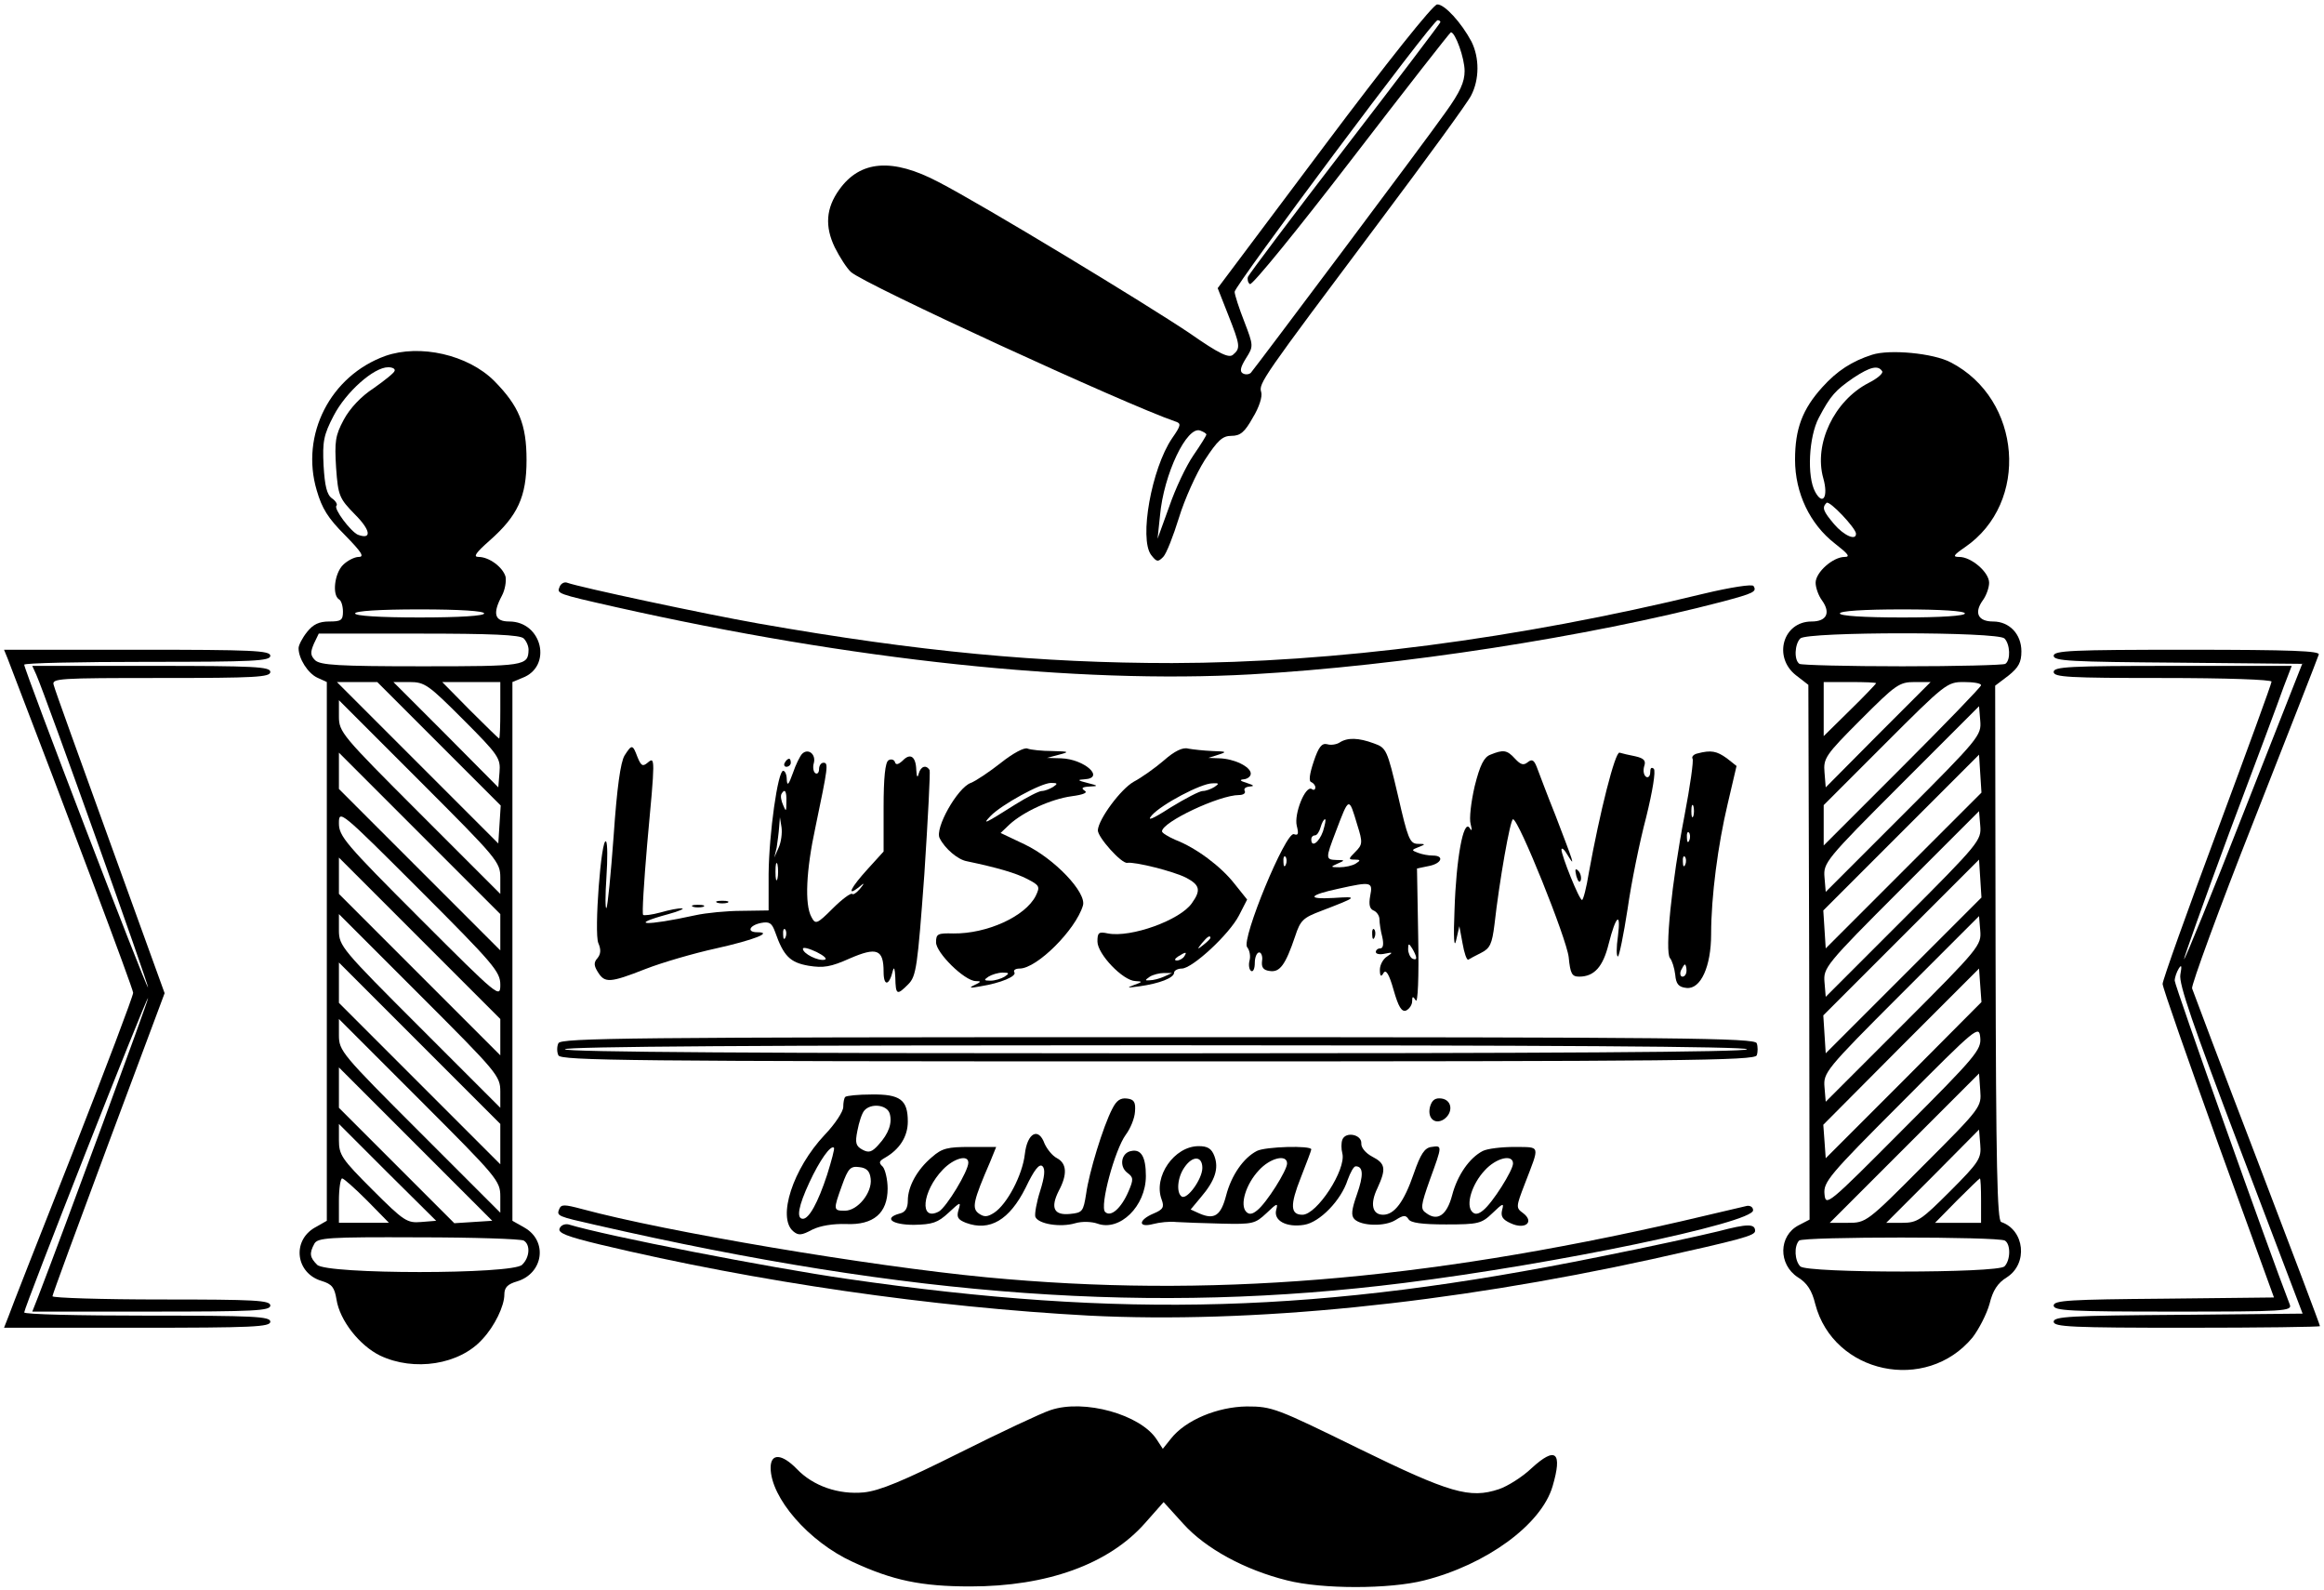 <?xml version="1.0" standalone="no"?>
<!DOCTYPE svg PUBLIC "-//W3C//DTD SVG 20010904//EN"
 "http://www.w3.org/TR/2001/REC-SVG-20010904/DTD/svg10.dtd">
<svg version="1.0" xmlns="http://www.w3.org/2000/svg"
 width="576pt" height="394pt" viewBox="0 0 576 394"
 preserveAspectRatio="xMidYMid meet">

<g transform="translate(0,394) scale(0.1,-0.1)"
fill="#000000" stroke="none">
<path d="M3282 3578 l-264 -352 26 -66 c30 -76 31 -83 12 -99 -10 -9 -34 2
-107 53 -110 74 -511 317 -623 375 -114 60 -194 54 -246 -19 -33 -46 -36 -91
-11 -143 12 -24 30 -52 40 -61 34 -31 683 -329 803 -370 16 -5 16 -9 -7 -42
-51 -75 -82 -249 -52 -289 14 -18 17 -18 30 -5 8 8 25 52 39 97 14 46 43 110
64 143 32 49 44 60 66 60 22 0 33 9 53 45 16 26 24 52 21 63 -7 22 1 33 291
420 117 156 220 297 229 315 21 40 21 94 1 134 -25 47 -67 93 -85 92 -10 0
-124 -143 -280 -351z m288 307 c0 -2 -106 -142 -236 -311 -130 -169 -238 -313
-241 -320 -2 -6 0 -15 5 -18 6 -3 119 136 252 309 133 173 244 315 246 315 11
0 34 -64 34 -96 0 -27 -11 -52 -47 -102 -52 -74 -471 -632 -483 -646 -5 -4
-13 -5 -20 -1 -8 5 -5 16 8 37 19 30 19 31 -4 91 -13 33 -24 67 -24 74 0 15
491 673 503 673 4 0 7 -2 7 -5z m-580 -1022 c0 -2 -14 -25 -32 -51 -18 -26
-45 -83 -60 -127 l-29 -80 6 57 c9 103 67 224 100 211 8 -3 15 -7 15 -10z"/>
<path d="M955 3058 c-136 -49 -211 -195 -170 -333 13 -45 28 -69 70 -111 41
-42 49 -54 34 -54 -10 0 -28 -9 -39 -20 -21 -21 -27 -74 -10 -85 6 -3 10 -17
10 -31 0 -21 -5 -24 -34 -24 -25 0 -40 -7 -55 -26 -12 -15 -21 -33 -21 -40 0
-26 23 -62 46 -73 l24 -11 0 -667 0 -668 -30 -17 c-57 -33 -47 -113 17 -132
26 -8 32 -16 37 -46 8 -52 57 -114 108 -139 84 -40 197 -23 254 41 30 32 54
82 54 110 0 18 8 26 32 33 65 20 76 100 18 133 l-30 17 0 668 0 667 24 10 c76
28 50 140 -32 140 -36 0 -42 19 -18 64 8 15 11 36 9 47 -7 24 -41 49 -67 49
-14 0 -7 10 28 41 69 61 91 108 91 199 0 89 -19 134 -80 196 -65 65 -184 92
-270 62z m23 -37 c-1 -5 -25 -24 -52 -43 -31 -20 -59 -50 -74 -78 -21 -39 -23
-54 -19 -119 5 -70 8 -76 47 -116 39 -39 42 -63 7 -50 -18 8 -61 65 -53 72 3
3 -2 12 -11 18 -13 9 -18 31 -21 81 -3 60 0 76 25 124 30 58 99 120 135 120
11 0 18 -4 16 -9z m222 -601 c0 -6 -60 -10 -160 -10 -100 0 -160 4 -160 10 0
6 60 10 160 10 100 0 160 -4 160 -10z m98 -62 c7 -7 12 -19 12 -28 -1 -40 -8
-41 -265 -41 -208 0 -251 3 -264 15 -12 12 -12 20 -3 41 l12 25 248 0 c180 0
251 -3 260 -12z m-210 -261 l153 -153 -3 -47 -3 -47 -200 200 -200 200 50 0
50 0 153 -153z m60 60 c88 -88 93 -96 90 -131 l-3 -37 -130 131 -130 130 40 0
c38 0 47 -7 133 -93z m92 23 c0 -38 -1 -70 -3 -70 -1 0 -34 32 -72 70 l-69 70
72 0 72 0 0 -70z m0 -415 l0 -40 -200 200 c-193 193 -200 201 -200 240 l0 40
200 -200 c193 -193 200 -201 200 -240z m0 -135 l0 -45 -200 200 -200 200 0 45
0 45 200 -200 200 -200 0 -45z m0 -130 c0 -34 -3 -32 -200 165 -184 184 -200
203 -200 235 0 34 3 32 200 -165 184 -184 200 -203 200 -235z m0 -130 l0 -45
-200 200 -200 200 0 45 0 45 200 -200 200 -200 0 -45z m0 -135 l0 -40 -200
200 c-193 193 -200 201 -200 240 l0 40 200 -200 c193 -193 200 -201 200 -240z
m0 -130 l0 -50 -200 200 -200 200 0 50 0 50 200 -200 200 -200 0 -50z m0 -130
l0 -40 -200 200 c-193 193 -200 201 -200 240 l0 40 200 -200 c193 -193 200
-201 200 -240z m-67 -63 l-47 -3 -143 143 -143 143 0 50 0 50 190 -190 190
-190 -47 -3z m-129 0 c-35 -3 -43 2 -121 80 -76 76 -83 86 -83 123 l0 40 120
-120 121 -120 -37 -3z m-134 53 l54 -55 -62 0 -62 0 0 55 c0 30 4 55 8 55 4 0
32 -25 62 -55z m388 -99 c17 -10 15 -42 -4 -60 -23 -24 -485 -24 -508 0 -18
18 -20 28 -7 52 8 15 34 17 258 16 137 0 254 -4 261 -8z"/>
<path d="M4640 3061 c-50 -16 -87 -40 -123 -80 -50 -55 -68 -104 -68 -180 0
-83 37 -160 99 -208 32 -25 39 -33 24 -33 -29 0 -72 -38 -72 -64 0 -12 7 -32
16 -44 22 -31 11 -52 -26 -52 -71 0 -96 -88 -39 -133 l31 -24 2 -663 1 -662
-27 -14 c-50 -26 -51 -97 -2 -129 23 -14 35 -33 43 -66 45 -173 275 -222 390
-83 16 21 35 58 42 83 8 33 20 52 43 66 53 34 44 117 -14 137 -10 3 -13 142
-14 666 l-1 663 33 25 c25 20 32 33 32 60 0 43 -30 74 -70 74 -37 0 -48 21
-26 52 9 12 16 32 16 44 0 26 -44 64 -74 64 -17 0 -15 4 14 24 161 110 141
367 -35 458 -43 23 -152 33 -195 19z m25 -41 c3 -5 -12 -18 -34 -29 -85 -44
-136 -151 -112 -236 13 -46 -1 -69 -20 -34 -21 38 -16 137 9 184 29 55 41 68
86 99 41 27 61 32 71 16z m-65 -402 c1 -19 -30 -5 -54 23 -27 32 -31 41 -19
53 7 7 72 -62 73 -76z m270 -198 c0 -6 -58 -10 -155 -10 -97 0 -155 4 -155 10
0 6 58 10 155 10 97 0 155 -4 155 -10z m98 -62 c14 -14 16 -54 2 -63 -5 -3
-120 -6 -255 -6 -135 0 -250 3 -255 6 -14 9 -12 49 2 63 17 17 489 17 506 0z
m-318 -111 c0 -1 -29 -32 -65 -67 l-65 -64 0 67 0 67 65 0 c36 0 65 -1 65 -3z
m5 -127 l-130 -131 -3 37 c-3 35 2 43 90 131 86 86 95 93 133 93 l40 0 -130
-130z m255 122 c0 -4 -88 -95 -195 -202 l-195 -195 0 50 0 50 152 152 c149
149 154 153 195 153 24 0 43 -3 43 -8z m-192 -319 l-193 -193 -3 36 c-3 36 2
43 190 231 l193 193 3 -36 c3 -36 -2 -43 -190 -231z m0 -140 l-193 -193 -3 47
-3 47 193 193 193 193 3 -47 3 -47 -193 -193z m0 -120 l-193 -193 -3 36 c-3
36 2 43 190 231 l193 193 3 -36 c3 -36 -2 -43 -190 -231z m0 -140 l-193 -193
-3 47 -3 47 193 193 193 193 3 -47 3 -47 -193 -193z m0 -120 l-193 -193 -3 36
c-3 36 2 43 190 231 l193 193 3 -36 c3 -36 -2 -43 -190 -231z m0 -140 l-193
-193 -3 42 -3 41 193 194 193 193 3 -42 3 -41 -193 -194z m0 -120 c-189 -190
-193 -193 -196 -162 -3 30 11 47 190 226 189 190 193 193 196 162 3 -30 -11
-47 -190 -226z m50 -90 c-141 -142 -143 -143 -188 -143 l-45 0 185 185 185
185 3 -42 c3 -41 3 -42 -140 -185z m65 -65 c-71 -71 -81 -78 -118 -78 l-40 0
115 115 115 116 3 -37 c3 -34 -2 -43 -75 -116z m77 -23 l0 -55 -57 0 -57 0 54
55 c30 30 56 55 57 55 2 0 3 -25 3 -55z m59 -99 c15 -9 14 -49 -1 -64 -17 -17
-489 -17 -506 0 -14 14 -16 50 -3 64 11 10 493 10 510 0z"/>
<path d="M1387 2486 c-7 -17 -8 -17 138 -50 587 -132 1144 -191 1575 -167 371
21 835 93 1168 180 79 21 87 25 78 39 -3 5 -56 -3 -123 -19 -465 -113 -916
-171 -1318 -172 -326 0 -627 28 -1025 98 -136 24 -444 90 -474 101 -7 3 -16
-2 -19 -10z"/>
<path d="M19 2308 c147 -382 311 -818 311 -828 0 -8 -67 -185 -149 -394 -83
-210 -155 -393 -160 -408 l-11 -28 330 0 c287 0 330 2 330 15 0 13 -41 15
-305 15 -168 0 -305 3 -305 8 0 12 303 782 307 779 2 -3 -211 -581 -272 -739
l-15 -38 295 0 c256 0 295 2 295 15 0 13 -37 15 -270 15 -148 0 -270 4 -270 8
0 4 63 175 139 379 l139 372 -135 373 c-74 205 -138 381 -140 391 -5 16 12 17
266 17 234 0 271 2 271 15 0 13 -39 15 -295 15 l-295 0 10 -22 c25 -57 280
-772 277 -775 -4 -3 -307 787 -307 800 0 4 137 7 305 7 264 0 305 2 305 15 0
13 -43 15 -330 15 l-330 0 9 -22z"/>
<path d="M5090 2315 c0 -13 43 -15 308 -17 l308 -3 -145 -368 c-79 -202 -146
-366 -148 -364 -1 2 49 143 112 313 64 170 125 333 135 362 l20 52 -295 0
c-256 0 -295 -2 -295 -15 0 -13 37 -15 270 -15 158 0 270 -4 270 -9 0 -5 -61
-172 -135 -371 -74 -198 -135 -369 -135 -378 0 -9 63 -188 138 -397 l138 -380
-273 -3 c-233 -2 -273 -4 -273 -17 0 -13 41 -15 296 -15 278 0 296 1 289 18
-52 134 -285 790 -285 802 0 8 5 22 10 30 7 11 8 7 4 -15 -4 -23 30 -122 149
-435 l154 -405 -308 -3 c-266 -2 -309 -4 -309 -17 0 -13 45 -15 330 -15 182 0
330 2 330 4 0 3 -70 188 -156 413 -86 224 -158 415 -161 424 -2 8 66 195 153
415 86 219 159 405 161 412 4 9 -65 12 -326 12 -286 0 -331 -2 -331 -15z"/>
<path d="M3320 2100 c-8 -5 -22 -7 -31 -4 -13 3 -21 -7 -33 -43 -10 -30 -13
-49 -6 -51 5 -2 10 -8 10 -13 0 -6 -4 -8 -9 -4 -16 9 -44 -62 -37 -91 5 -20 4
-25 -7 -21 -20 8 -131 -261 -116 -280 6 -7 9 -22 6 -33 -3 -11 -1 -23 4 -26 5
-3 9 6 9 20 0 14 5 26 11 26 5 0 9 -10 7 -21 -2 -16 3 -23 19 -25 25 -4 39 15
63 86 13 40 20 46 65 63 91 35 92 36 31 32 -69 -4 -63 7 12 23 81 18 85 17 78
-18 -4 -22 -1 -32 8 -36 8 -3 15 -13 15 -22 0 -9 3 -29 7 -44 4 -18 2 -28 -5
-28 -6 0 -11 -4 -11 -9 0 -5 10 -7 23 -4 19 4 20 3 5 -7 -10 -6 -18 -21 -18
-33 0 -16 3 -19 9 -8 6 10 14 -3 25 -42 12 -42 20 -55 31 -51 8 4 15 14 15 23
0 13 2 13 9 2 5 -8 8 56 6 157 l-3 170 29 6 c32 6 40 26 10 26 -11 0 -27 3
-37 7 -16 6 -16 7 2 14 18 7 18 8 -3 8 -19 1 -24 14 -48 119 -27 115 -29 119
-60 130 -38 14 -65 15 -85 2z m44 -204 c14 -44 13 -49 -5 -67 -17 -17 -18 -19
-1 -19 14 0 15 -2 2 -10 -8 -5 -26 -9 -40 -9 -23 0 -23 1 -5 9 19 8 19 9 -2 9
-28 1 -28 3 -2 71 33 87 32 86 53 16z m-85 -16 c-10 -28 -29 -41 -29 -20 0 6
4 10 9 10 5 0 11 9 14 20 3 11 8 20 11 20 3 0 0 -13 -5 -30z m-92 -82 c-3 -8
-6 -5 -6 6 -1 11 2 17 5 13 3 -3 4 -12 1 -19z m323 -231 c0 -5 -4 -5 -10 -2
-5 3 -10 14 -10 23 0 15 2 15 10 2 5 -8 10 -19 10 -23z"/>
<path d="M1548 2068 c-10 -16 -19 -81 -27 -198 -7 -96 -15 -177 -18 -180 -3
-3 -3 32 0 76 3 45 3 85 -1 89 -12 12 -30 -227 -19 -252 7 -16 6 -27 -2 -37
-10 -11 -9 -19 1 -35 17 -27 29 -27 118 8 41 16 120 39 175 51 94 21 142 40
102 40 -27 0 -20 17 9 23 21 4 27 0 35 -22 21 -60 37 -76 83 -84 37 -6 55 -3
102 18 67 29 84 23 84 -33 0 -37 14 -35 23 3 3 11 5 4 6 -17 1 -44 4 -45 32
-17 20 20 23 42 40 273 9 138 15 254 13 258 -9 14 -22 9 -27 -9 -3 -12 -5 -8
-6 9 -1 34 -15 43 -34 23 -11 -10 -17 -11 -19 -3 -2 6 -10 8 -16 4 -8 -5 -12
-43 -12 -117 l0 -109 -40 -44 c-41 -45 -53 -69 -22 -45 15 13 16 12 3 -4 -8
-9 -16 -15 -19 -12 -3 3 -25 -13 -48 -36 -40 -40 -43 -40 -53 -21 -17 31 -13
116 10 222 31 149 33 160 20 160 -6 0 -11 -7 -11 -16 0 -8 -4 -13 -9 -10 -5 3
-7 15 -4 25 6 22 -14 38 -29 23 -5 -5 -16 -27 -23 -48 -10 -28 -14 -33 -15
-16 0 12 -4 22 -9 22 -13 0 -35 -155 -36 -256 l0 -90 -67 -1 c-36 0 -88 -5
-115 -11 -123 -27 -169 -25 -66 3 26 7 41 14 33 14 -8 1 -32 -4 -53 -10 -22
-6 -41 -8 -43 -6 -3 3 2 81 10 175 20 215 20 218 1 202 -12 -10 -16 -8 -25 14
-12 32 -14 32 -32 4z m401 -115 c0 -25 -1 -25 -8 -8 -5 11 -7 23 -4 28 8 14
13 7 12 -20z m-19 -113 l-11 -25 6 25 c2 14 5 36 6 50 l2 25 4 -25 c2 -14 -1
-37 -7 -50z m-3 -77 c-3 -10 -5 -2 -5 17 0 19 2 27 5 18 2 -10 2 -26 0 -35z
m20 -145 c-3 -8 -6 -5 -6 6 -1 11 2 17 5 13 3 -3 4 -12 1 -19z m97 -56 c-16
-4 -54 15 -54 27 0 5 15 1 34 -8 18 -9 27 -17 20 -19z"/>
<path d="M2481 2050 c-28 -22 -62 -45 -75 -50 -33 -12 -90 -113 -77 -137 13
-26 45 -53 67 -57 76 -16 121 -29 150 -44 31 -16 32 -19 21 -42 -26 -51 -121
-94 -204 -93 -39 1 -43 -1 -43 -22 0 -26 70 -95 98 -96 15 0 14 -2 -3 -10 -15
-7 -11 -8 15 -3 50 8 91 25 84 35 -3 5 3 9 13 9 43 0 139 96 157 156 10 32
-71 117 -145 152 l-59 28 22 21 c35 32 103 63 154 70 30 4 41 9 32 14 -9 6 -6
9 12 10 23 1 23 2 -5 9 -24 6 -26 8 -7 9 52 3 0 50 -58 52 l-35 1 30 8 c27 7
25 8 -17 9 -25 0 -53 3 -61 6 -8 4 -37 -12 -66 -35z m129 -60 c-8 -5 -21 -10
-28 -10 -7 0 -36 -15 -65 -33 -76 -48 -84 -52 -62 -29 27 28 125 82 150 82 17
0 17 -2 5 -10z m-120 -470 c-8 -5 -24 -10 -35 -10 -17 0 -17 2 -5 10 8 5 24
10 35 10 17 0 17 -2 5 -10z"/>
<path d="M2885 2056 c-22 -19 -56 -43 -75 -53 -32 -18 -87 -92 -89 -120 -1
-17 59 -84 73 -81 19 3 115 -21 146 -37 34 -18 37 -31 14 -63 -29 -42 -151
-86 -208 -75 -23 5 -26 2 -26 -20 0 -31 63 -97 94 -98 19 -1 18 -2 -4 -10 -19
-7 -16 -7 14 -3 50 7 86 21 86 34 0 5 9 10 19 10 26 0 118 85 142 132 l20 39
-32 40 c-33 42 -94 88 -146 108 -18 8 -33 17 -33 21 0 23 142 90 191 90 11 0
17 5 14 10 -3 6 2 10 12 11 13 1 11 3 -7 9 -17 5 -19 8 -7 9 9 1 17 7 17 14 0
17 -41 37 -78 38 l-27 1 25 8 c22 7 20 8 -15 9 -22 1 -49 4 -60 6 -13 4 -34
-6 -60 -29z m125 -66 c-8 -5 -21 -10 -29 -10 -8 0 -44 -19 -80 -41 -45 -29
-60 -35 -46 -19 24 27 122 79 150 79 17 1 17 -1 5 -9z m-10 -374 c0 -2 -8 -10
-17 -17 -16 -13 -17 -12 -4 4 13 16 21 21 21 13z m-65 -46 c-3 -5 -12 -10 -18
-10 -7 0 -6 4 3 10 19 12 23 12 15 0z m-50 -50 c-11 -5 -27 -9 -35 -9 -13 -1
-13 0 0 9 8 5 24 9 35 9 l20 0 -20 -9z"/>
<path d="M3694 2070 c-16 -6 -26 -26 -39 -78 -9 -39 -14 -81 -10 -94 4 -16 3
-19 -3 -9 -15 21 -33 -77 -37 -204 -3 -68 -1 -97 4 -75 l8 35 8 -43 c4 -23 10
-41 14 -40 3 2 18 10 32 17 22 11 27 22 33 70 12 107 39 261 46 261 14 0 133
-296 138 -342 4 -41 8 -48 26 -48 37 0 59 24 73 81 18 71 31 82 23 19 -4 -27
-4 -50 0 -50 3 0 14 53 24 118 9 64 30 167 46 227 16 65 24 114 19 120 -6 5
-9 2 -9 -9 0 -9 -5 -14 -10 -11 -6 4 -8 15 -5 26 5 14 0 20 -22 25 -15 3 -33
7 -39 9 -11 3 -49 -148 -76 -297 -6 -38 -14 -68 -17 -68 -7 0 -51 110 -51 125
1 6 8 -1 16 -15 19 -31 15 -20 -31 100 -21 52 -41 106 -46 119 -7 18 -12 21
-23 12 -10 -8 -17 -6 -31 9 -20 22 -29 23 -61 10z"/>
<path d="M4207 2073 c-9 -2 -15 -8 -12 -13 3 -4 -6 -68 -20 -141 -32 -166 -49
-337 -36 -353 5 -6 11 -24 13 -41 2 -23 8 -31 28 -33 35 -4 61 53 61 133 0 94
17 222 41 323 l22 94 -24 19 c-25 18 -39 21 -73 12z m-10 -155 c-3 -7 -5 -2
-5 12 0 14 2 19 5 13 2 -7 2 -19 0 -25z m-10 -60 c-3 -8 -6 -5 -6 6 -1 11 2
17 5 13 3 -3 4 -12 1 -19z m-10 -60 c-3 -8 -6 -5 -6 6 -1 11 2 17 5 13 3 -3 4
-12 1 -19z m3 -263 c0 -8 -4 -15 -10 -15 -5 0 -7 7 -4 15 4 8 8 15 10 15 2 0
4 -7 4 -15z"/>
<path d="M1945 2050 c-3 -5 -1 -10 4 -10 6 0 11 5 11 10 0 6 -2 10 -4 10 -3 0
-8 -4 -11 -10z"/>
<path d="M3907 1769 c4 -13 8 -18 11 -10 2 7 -1 18 -6 23 -8 8 -9 4 -5 -13z"/>
<path d="M1778 1703 c6 -2 18 -2 25 0 6 3 1 5 -13 5 -14 0 -19 -2 -12 -5z"/>
<path d="M1718 1693 c6 -2 18 -2 25 0 6 3 1 5 -13 5 -14 0 -19 -2 -12 -5z"/>
<path d="M3401 1624 c0 -11 3 -14 6 -6 3 7 2 16 -1 19 -3 4 -6 -2 -5 -13z"/>
<path d="M1384 1355 c-4 -8 -4 -22 0 -30 5 -13 179 -15 1485 -15 1305 0 1480
2 1485 15 3 8 3 22 0 30 -5 13 -180 15 -1485 15 -1306 0 -1480 -2 -1485 -15z
m2946 -15 c0 -7 -495 -10 -1465 -10 -970 0 -1465 3 -1465 10 0 7 495 10 1465
10 970 0 1465 -3 1465 -10z"/>
<path d="M2095 1222 c-3 -3 -5 -14 -5 -25 0 -11 -20 -42 -46 -69 -79 -84 -118
-205 -78 -239 13 -11 21 -10 47 4 20 10 52 15 84 14 68 -3 103 27 103 88 0 22
-6 47 -12 54 -11 10 -9 14 5 22 37 21 57 53 57 90 0 54 -19 68 -90 67 -33 0
-62 -3 -65 -6z m110 -41 c7 -23 -2 -50 -28 -78 -16 -18 -24 -20 -39 -12 -17 9
-19 17 -13 47 4 21 11 43 17 50 16 19 56 15 63 -7z m-155 -152 c-23 -70 -45
-109 -60 -109 -17 0 -11 32 16 90 25 54 53 94 61 86 2 -2 -6 -32 -17 -67z
m108 -10 c4 -34 -32 -79 -64 -79 -29 0 -29 2 -7 63 15 42 21 48 43 45 18 -2
26 -10 28 -29z"/>
<path d="M2757 1193 c-23 -44 -58 -159 -65 -211 -7 -44 -9 -47 -40 -50 -40 -4
-49 15 -28 57 22 41 20 68 -4 81 -12 6 -25 23 -31 36 -15 42 -43 27 -49 -26
-6 -52 -44 -124 -76 -145 -17 -11 -25 -11 -38 -2 -18 13 -14 31 28 128 l15 37
-64 0 c-56 0 -70 -3 -95 -25 -37 -31 -60 -73 -60 -108 0 -18 -6 -29 -20 -32
-41 -11 -20 -28 35 -28 46 1 59 5 86 30 29 27 31 28 25 8 -6 -19 -2 -25 18
-33 59 -22 108 7 148 87 21 44 34 61 42 53 7 -7 5 -26 -6 -61 -9 -28 -14 -57
-12 -64 7 -18 62 -27 99 -16 17 5 41 4 55 -1 55 -20 120 43 120 118 0 48 -12
67 -36 62 -25 -4 -31 -38 -10 -54 15 -11 16 -16 3 -46 -18 -42 -44 -65 -58
-51 -14 14 24 154 51 191 12 16 22 41 23 57 2 24 -2 31 -20 33 -16 2 -26 -5
-36 -25z m-357 -134 c0 -21 -54 -110 -73 -121 -49 -26 -42 50 10 104 27 28 63
38 63 17z"/>
<path d="M3545 1200 c-9 -29 10 -48 33 -34 24 16 22 48 -5 52 -15 2 -23 -3
-28 -18z"/>
<path d="M3327 1116 c-3 -8 -3 -23 0 -34 10 -40 -63 -152 -99 -152 -30 0 -31
24 -4 92 14 36 26 67 26 70 0 10 -114 7 -135 -4 -33 -17 -63 -60 -76 -110 -13
-50 -29 -61 -66 -45 l-22 10 25 30 c36 42 45 72 34 102 -7 19 -17 25 -39 25
-61 0 -113 -76 -92 -132 7 -19 4 -25 -20 -35 -38 -16 -39 -36 -1 -26 15 4 41
7 57 5 17 -1 67 -3 112 -4 79 -2 84 0 112 26 26 25 29 26 24 8 -7 -27 26 -44
69 -37 39 6 92 61 108 111 7 19 15 34 20 34 19 0 20 -22 3 -70 -13 -37 -15
-52 -6 -61 17 -17 75 -19 102 -2 19 12 25 13 32 2 5 -9 33 -13 93 -13 80 0 88
2 115 28 26 25 29 26 24 8 -4 -16 1 -24 21 -33 36 -17 60 3 31 25 -18 13 -18
15 4 72 38 99 40 91 -25 92 -32 0 -67 -4 -79 -10 -33 -17 -63 -60 -76 -110
-13 -49 -36 -65 -64 -44 -15 10 -14 18 9 83 31 85 31 85 4 81 -17 -2 -27 -17
-44 -66 -24 -70 -48 -102 -76 -102 -27 0 -33 27 -14 66 22 48 20 61 -13 78
-17 9 -28 23 -27 33 1 22 -39 30 -47 9z m-347 -70 c0 -27 -37 -79 -51 -71 -14
9 -11 48 7 73 20 29 44 28 44 -2z m210 11 c0 -17 -51 -98 -74 -116 -12 -10
-20 -11 -27 -4 -17 17 -1 69 31 103 28 31 70 41 70 17z m560 0 c0 -17 -51 -98
-74 -116 -12 -10 -20 -11 -27 -4 -17 17 -1 69 31 103 28 31 70 41 70 17z"/>
<path d="M1386 944 c-7 -17 -4 -18 89 -39 786 -180 1384 -222 2005 -144 377
47 865 149 865 180 0 8 -7 12 -15 11 -8 -2 -81 -19 -162 -38 -646 -148 -1177
-191 -1723 -139 -292 28 -795 113 -1002 169 -45 12 -52 12 -57 0z"/>
<path d="M1387 896 c-5 -11 18 -20 101 -40 390 -93 822 -155 1212 -176 400
-20 889 29 1395 140 220 49 255 58 255 70 0 18 -19 18 -91 -1 -41 -10 -173
-39 -294 -63 -691 -140 -1182 -154 -1865 -55 -194 28 -595 106 -691 135 -9 2
-19 -2 -22 -10z"/>
<path d="M2604 446 c-22 -7 -124 -55 -226 -106 -140 -70 -198 -94 -237 -98
-63 -6 -126 16 -166 58 -37 38 -65 40 -65 3 0 -74 94 -183 203 -233 99 -46
170 -61 292 -61 190 0 343 55 433 157 l46 52 49 -54 c55 -61 152 -114 257
-140 86 -22 254 -22 340 0 154 39 290 138 318 233 25 85 8 100 -52 45 -23 -22
-60 -45 -81 -52 -72 -24 -121 -10 -348 101 -204 100 -214 104 -277 104 -73 -1
-152 -34 -188 -80 l-20 -25 -15 23 c-40 62 -180 101 -263 73z"/>
</g>
</svg>
